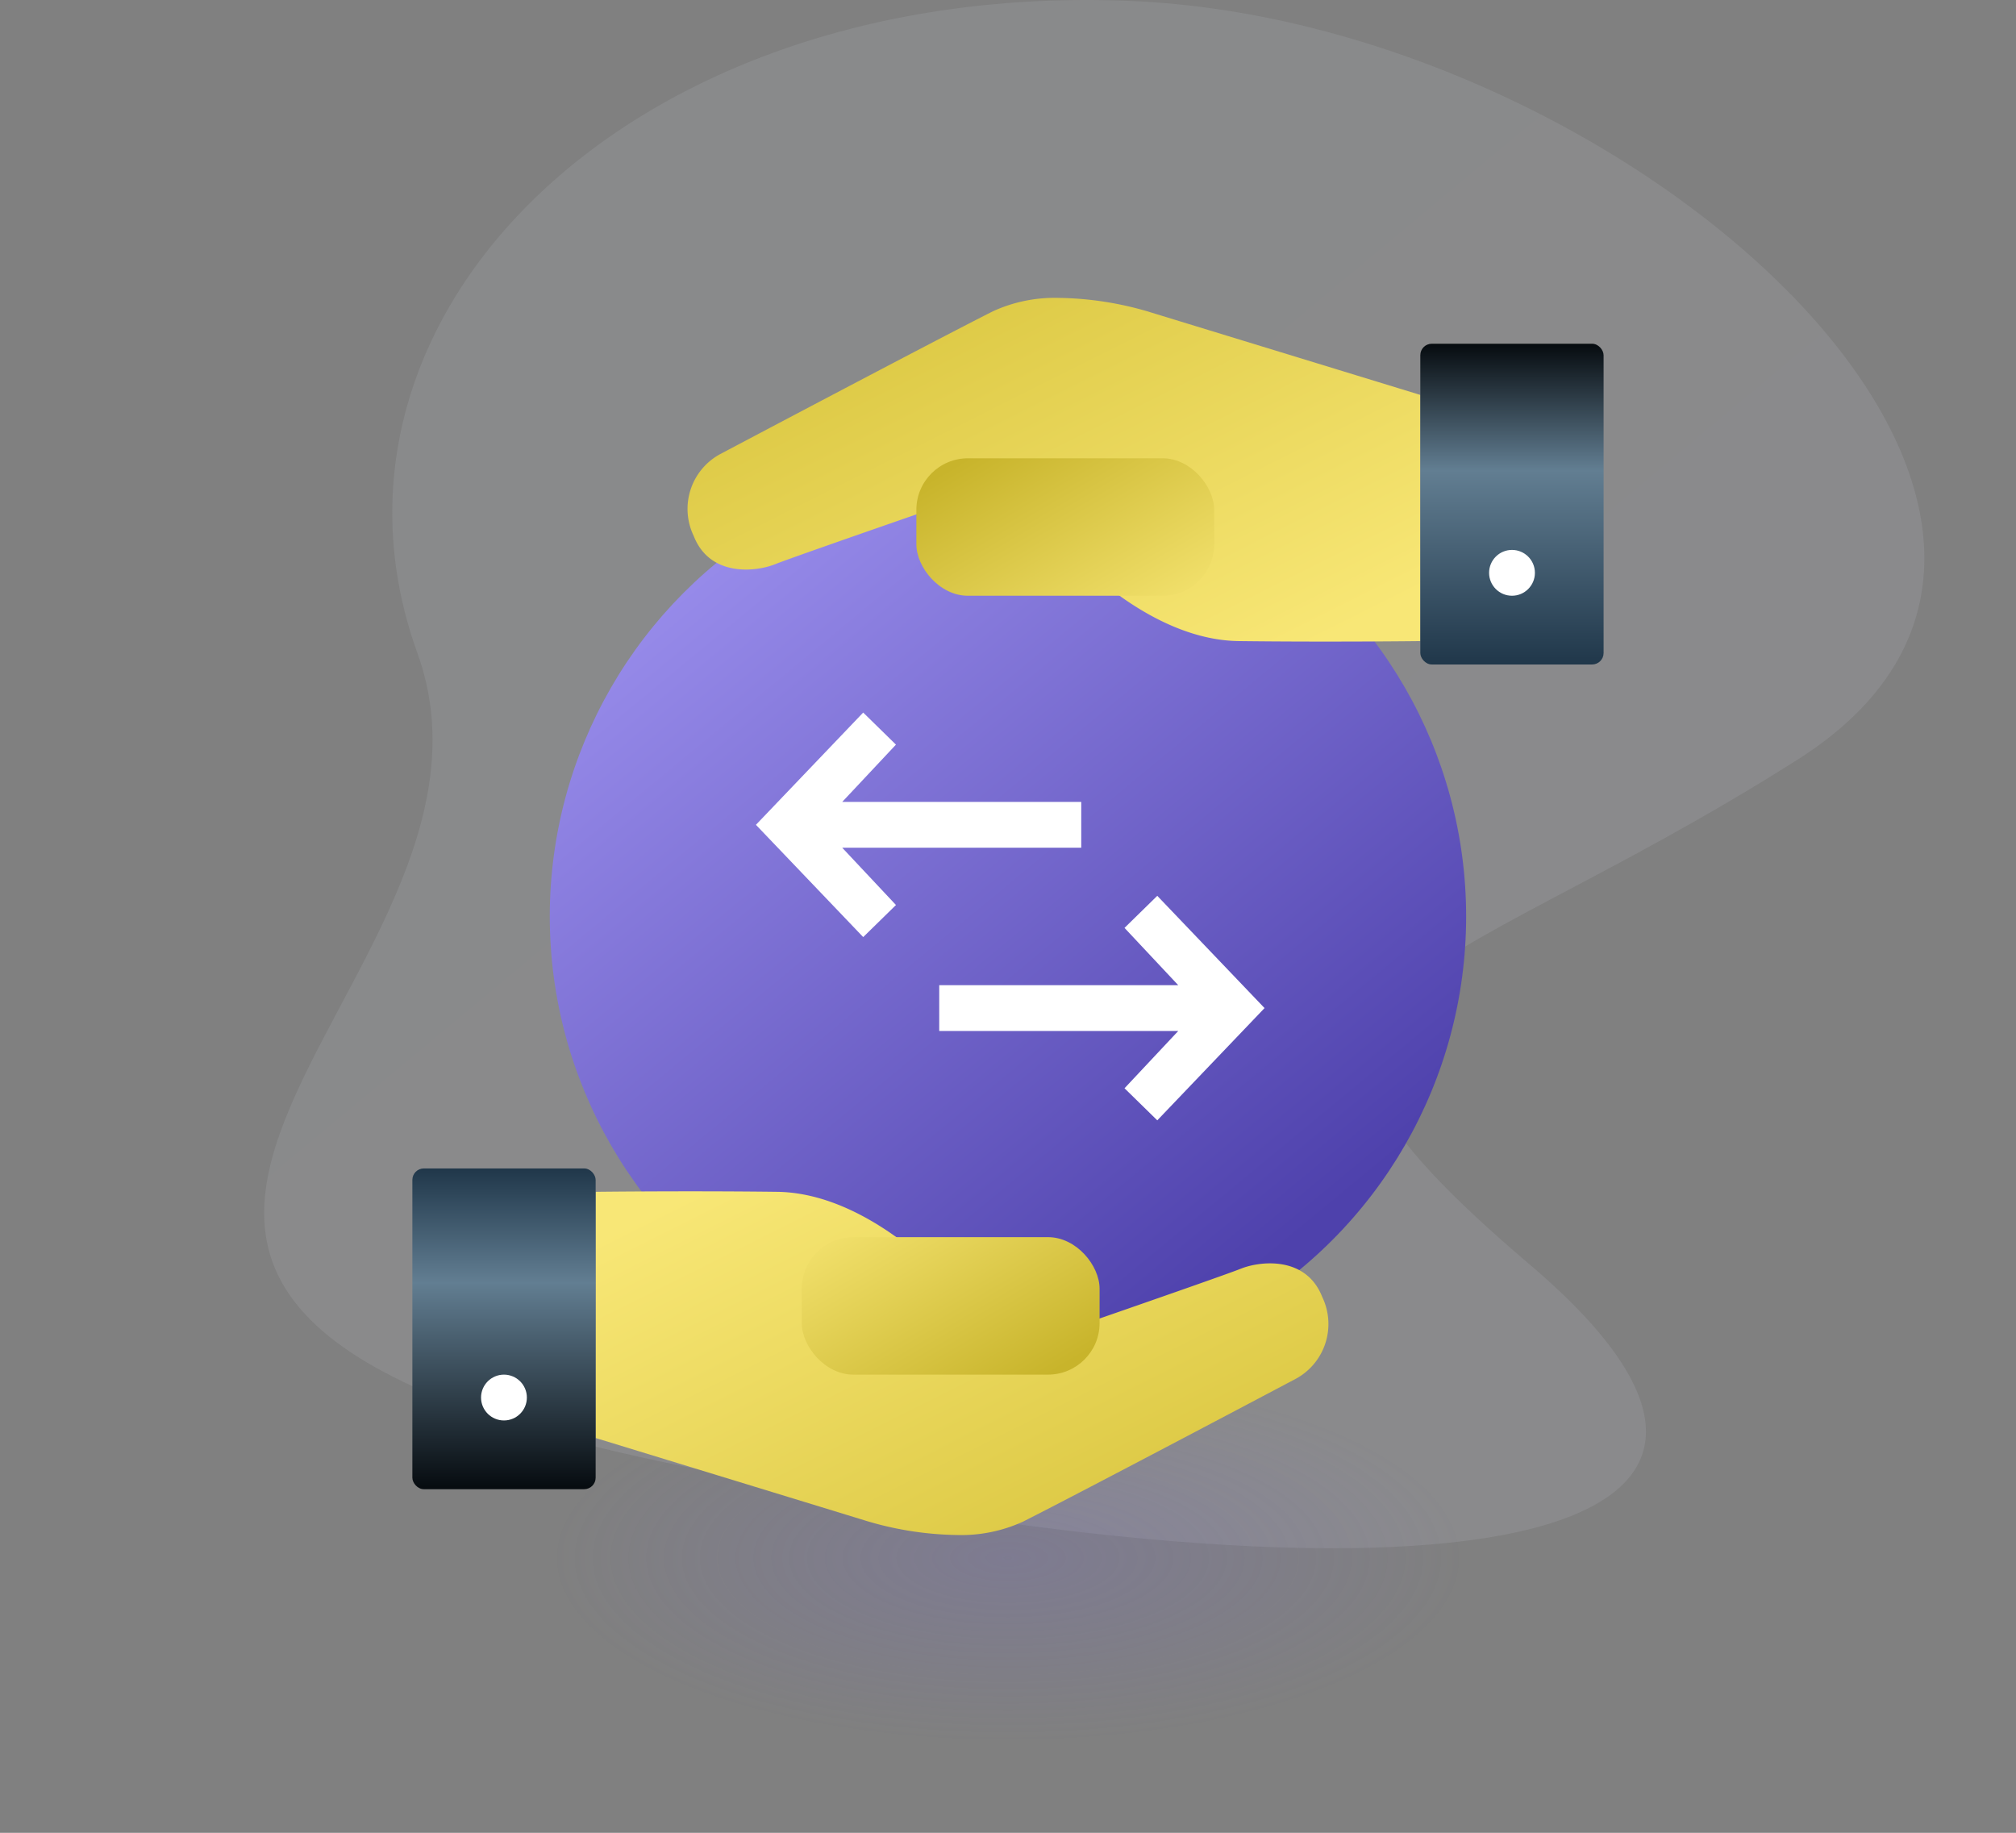 <svg xmlns="http://www.w3.org/2000/svg" width="175.995" height="160" viewBox="0 0 175.995 160">
    <rect x="0" y="0" width="175.995" height="160" fill="#808080" stroke="none"/>
    <defs>
        <style>
            .cls-1{opacity:.1;fill:url(#linear-gradient)}.cls-2{fill:none}.cls-3{opacity:.2;fill:url(#radial-gradient)}.cls-4{fill:url(#linear-gradient-2)}.cls-5{fill:url(#linear-gradient-3)}.cls-6{fill:url(#linear-gradient-4)}.cls-7{fill:url(#linear-gradient-5)}.cls-8{fill:#fff}.cls-9{fill:url(#linear-gradient-8)}
        </style>
        <linearGradient id="linear-gradient" x1=".159" x2="1" y1=".144" y2="1.026" gradientUnits="objectBoundingBox">
            <stop offset="0" stop-color="#dfe5ee"/>
            <stop offset="1" stop-color="#e7e4ff"/>
        </linearGradient>
        <radialGradient id="radial-gradient" cx=".5" cy=".5" r=".5">
            <stop offset="0" stop-color="#7668d5"/>
            <stop offset="1" stop-color="#7668d5" stop-opacity="0"/>
        </radialGradient>
        <linearGradient id="linear-gradient-2" x1=".157" x2=".795" y1=".099" y2=".871" gradientUnits="objectBoundingBox">
            <stop offset="0" stop-color="#988ceb"/>
            <stop offset="1" stop-color="#4e41ac"/>
        </linearGradient>
        <linearGradient id="linear-gradient-3" x1=".067" x2=".935" y1=".076" y2=".892" gradientUnits="objectBoundingBox">
            <stop offset="0" stop-color="#f8e776"/>
            <stop offset="1" stop-color="#d9c53e"/>
        </linearGradient>
        <linearGradient id="linear-gradient-4" x1="-.129" x2=".975" y1="-.054" y2=".812" gradientUnits="objectBoundingBox">
            <stop offset="0" stop-color="#f8e776"/>
            <stop offset="1" stop-color="#c8b42b"/>
        </linearGradient>
        <linearGradient id="linear-gradient-5" x1=".5" x2=".5" y2="1" gradientUnits="objectBoundingBox">
            <stop offset="0" stop-color="#20374a"/>
            <stop offset=".356" stop-color="#627e92"/>
            <stop offset="1" stop-color="#060b0f"/>
        </linearGradient>
        <linearGradient id="linear-gradient-8" x1=".5" x2=".5" y2="1" gradientUnits="objectBoundingBox">
            <stop offset="0" stop-color="#20374a"/>
            <stop offset=".605" stop-color="#627e92"/>
            <stop offset="1" stop-color="#060b0f"/>
        </linearGradient>
    </defs>
    <g id="ic_big___trade__dark_" data-name="ic_big___trade_(dark)" transform="translate(-60.002 -57.998)">
        <path id="Path_183" d="M-17965.834-3318.64c-10.621-29.368 18.465-58.776 62.285-56.935s91.238 45.26 58.242 66.208-52.465 19.411-23.395 44.121-6.98 31.892-76.25 17.1-10.265-41.127-20.882-70.494z" class="cls-1" data-name="Path 183" transform="translate(18062.275 3433.655)"/>
        <path id="Rectangle_344" d="M0 0h175.995v159.996H0z" class="cls-2" data-name="Rectangle 344" transform="translate(60.002 58.002)"/>
        <ellipse id="Ellipse_30" cx="39.999" cy="16" class="cls-3" data-name="Ellipse 30" rx="39.999" ry="16" transform="translate(107.997 177.999)"/>
        <circle id="Ellipse_27" cx="39.999" cy="39.999" r="39.999" class="cls-4" data-name="Ellipse 27" transform="translate(107.997 98.001)"/>
        <g id="Group_280" data-name="Group 280" transform="translate(96.001 159.999)">
            <path id="Union_1" d="M23.875 28.84L0 21.53V.041s8-.097 15.852 0c5.239.065 9.994 3.438 12.58 5.677h10.921a4.5 4.5 0 0 1 4.5 4.5v.933c4.09-1.419 11.316-3.935 12.5-4.408 1.68-.666 5.676-1.115 7.082 2.475a5.44 5.44 0 0 1-2.258 7.118s-18.707 9.9-23.871 12.5A12.953 12.953 0 0 1 31.531 30a28.82 28.82 0 0 1-7.656-1.16z" class="cls-5" data-name="Union 1" transform="translate(15.996 2)"/>
            <rect id="Rectangle_299" width="25.999" height="12" class="cls-6" data-name="Rectangle 299" rx="4.5" transform="translate(33.995 5.999)"/>
            <rect id="Rectangle_297" width="16" height="27.999" class="cls-7" data-name="Rectangle 297" rx="1"/>
            <circle id="Ellipse_28" cx="2" cy="2" r="2" class="cls-8" data-name="Ellipse 28" transform="translate(5.996 18)"/>
        </g>
        <path id="Path_164" d="M29.035 7.051l-2.86 2.8 4.69 5H10v4h20.866l-4.69 5 2.86 2.8 9.364-9.8z" class="cls-8" data-name="Path 164" transform="translate(131.996 129.149)"/>
        <g id="Group_284" data-name="Group 284" transform="rotate(180 99.997 58.002)">
            <path id="Union_1-2" d="M23.875 28.84L0 21.53V.041s8-.097 15.852 0c5.239.065 9.994 3.438 12.58 5.677h10.921a4.5 4.5 0 0 1 4.5 4.5v.933c4.09-1.419 11.316-3.935 12.5-4.408 1.68-.666 5.676-1.115 7.082 2.475a5.44 5.44 0 0 1-2.258 7.118s-18.707 9.9-23.871 12.5A12.953 12.953 0 0 1 31.531 30a28.82 28.82 0 0 1-7.656-1.16z" class="cls-5" data-name="Union 1" transform="translate(15.996 2)"/>
            <rect id="Rectangle_299-2" width="25.999" height="12" class="cls-6" data-name="Rectangle 299" rx="4.5" transform="translate(33.995 5.999)"/>
            <rect id="Rectangle_297-2" width="16" height="27.999" class="cls-9" data-name="Rectangle 297" rx="1"/>
            <circle id="Ellipse_28-2" cx="2" cy="2" r="2" class="cls-8" data-name="Ellipse 28" transform="translate(5.996 6)"/>
        </g>
        <path id="Path_167" d="M19.035 0l-2.86 2.8 4.69 5H0v4h20.866l-4.69 5 2.86 2.8L28.4 9.8z" class="cls-8" data-name="Path 167" transform="rotate(180 77.197 69.901)"/>
    </g>
</svg>
